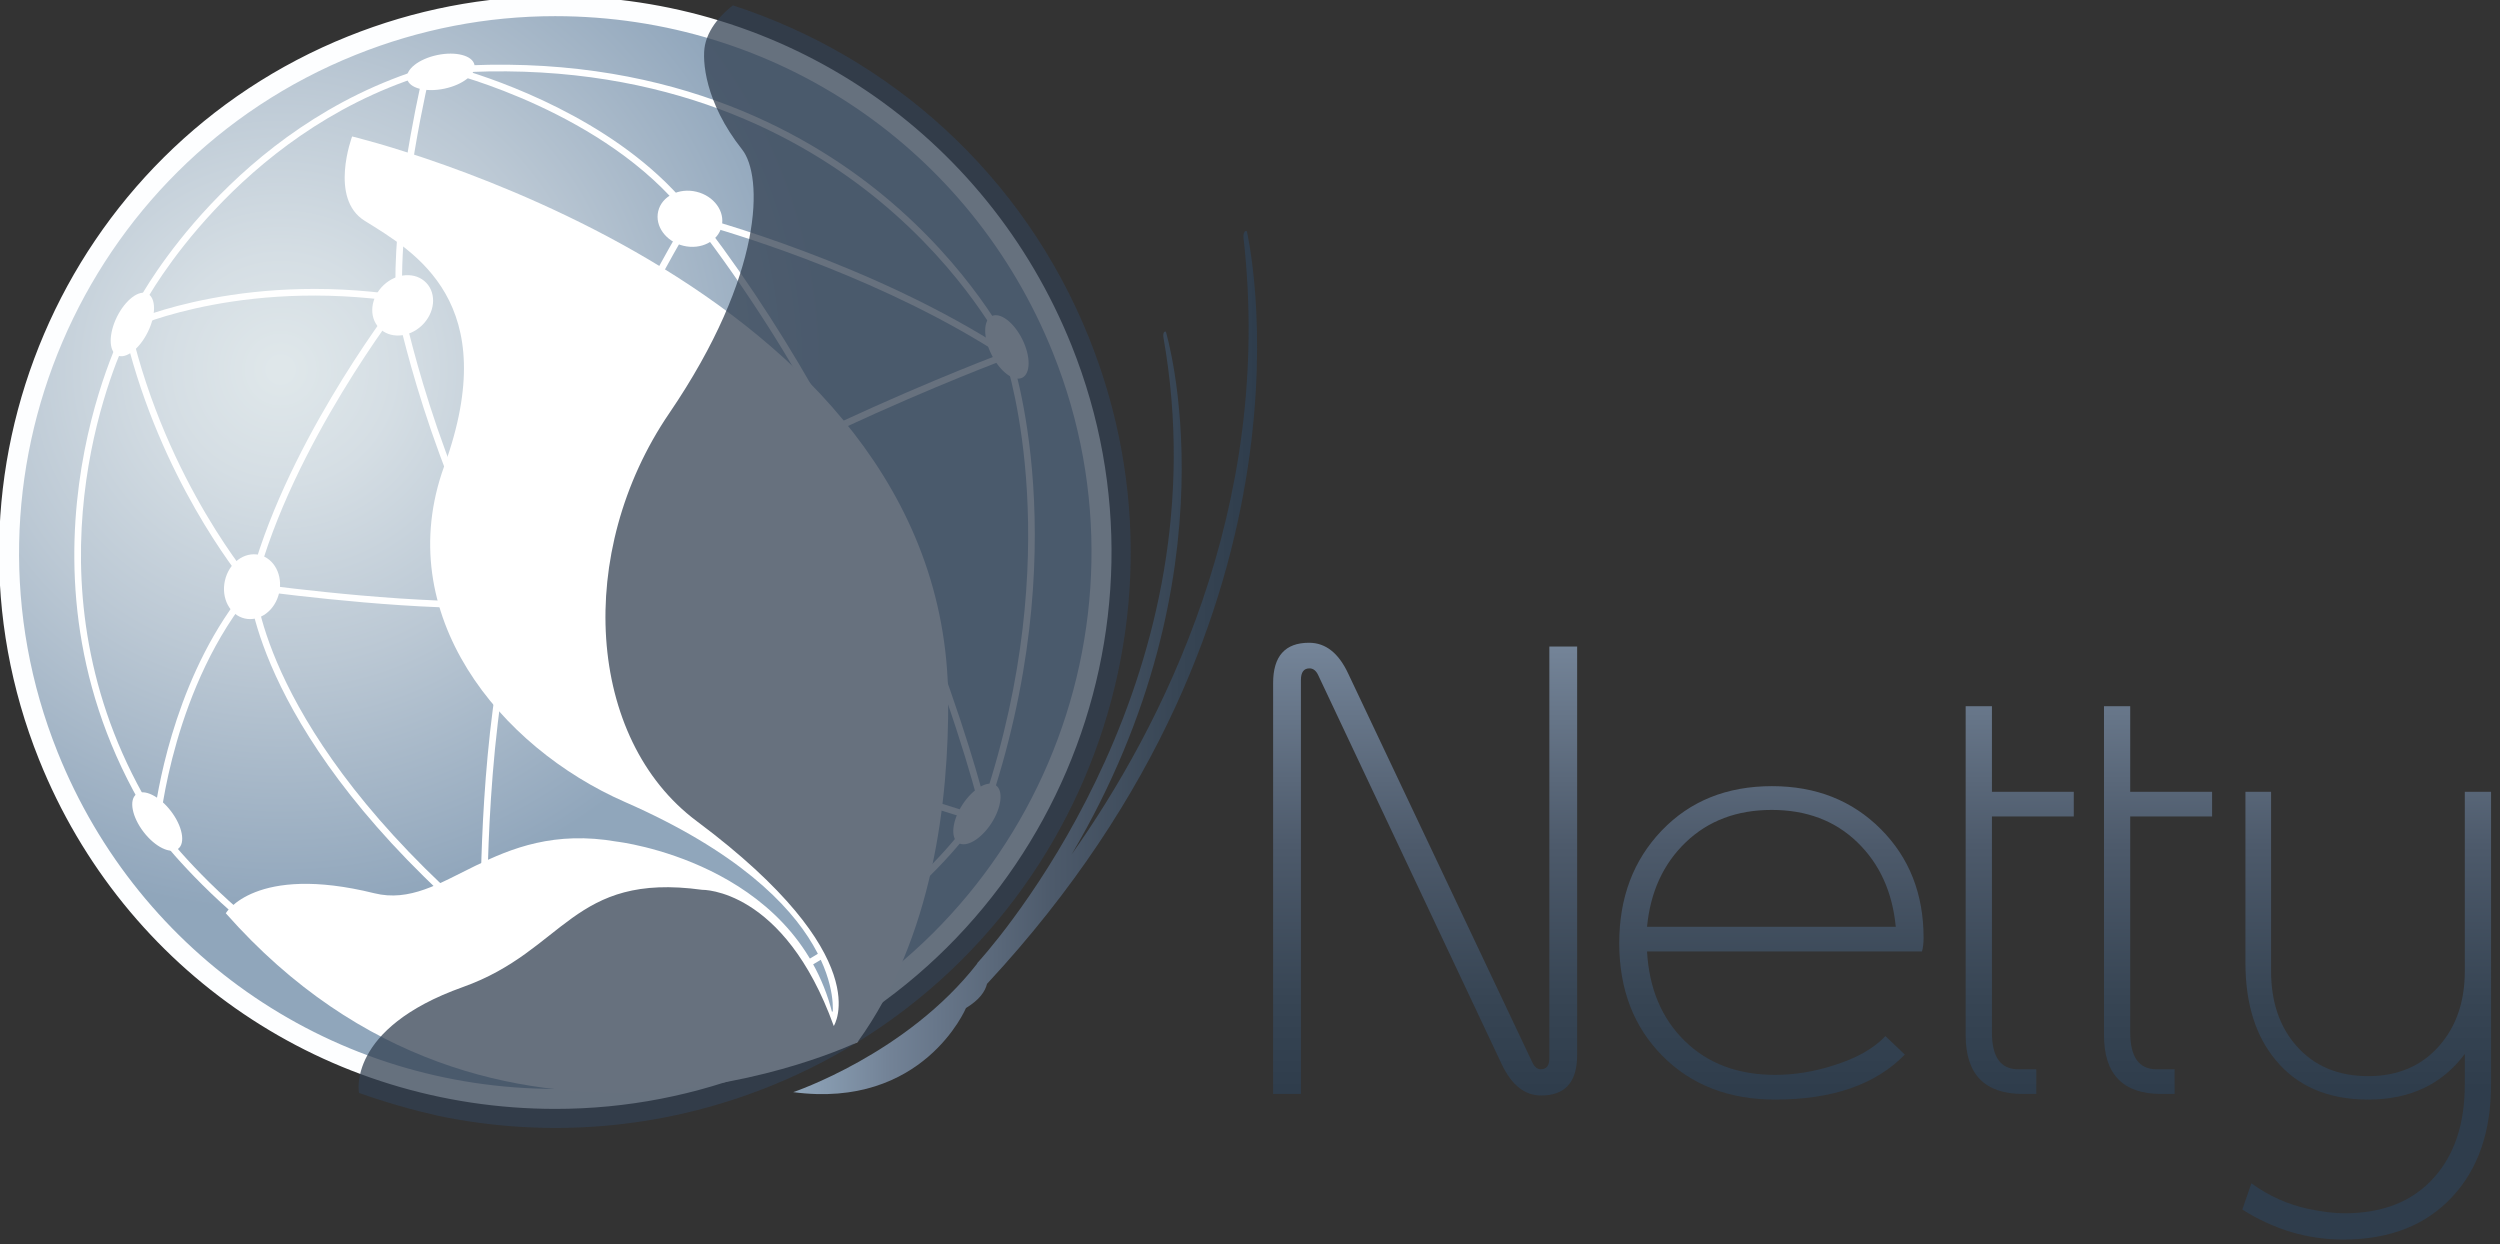 <?xml version="1.0" encoding="utf-8"?>
<!-- Generator: Adobe Illustrator 15.0.2, SVG Export Plug-In  -->
<!DOCTYPE svg PUBLIC "-//W3C//DTD SVG 1.1//EN" "http://www.w3.org/Graphics/SVG/1.1/DTD/svg11.dtd">
<svg version="1.1"
	 xmlns="http://www.w3.org/2000/svg" xmlns:xlink="http://www.w3.org/1999/xlink" xmlns:a="http://ns.adobe.com/AdobeSVGViewerExtensions/3.0/"
	 x="0px" y="0px" width="450px" height="224px" viewBox="0.171 0.692 450 224"
	 overflow="visible" enable-background="new 0.171 0.692 450 224" xml:space="preserve">
<rect x="0.171" y="0.692" width="450" height="224" fill="#333333" stroke="none"/>
<defs>
</defs>
<linearGradient id="SVGID_1_" gradientUnits="userSpaceOnUse" x1="256.694" y1="97.774" x2="256.694" y2="196.78">
	<stop  offset="0" style="stop-color:#90A6BB"/>
	<stop  offset="0.203" style="stop-color:#738397"/>
	<stop  offset="0.557" style="stop-color:#4D5A6B"/>
	<stop  offset="0.835" style="stop-color:#374554"/>
	<stop  offset="1" style="stop-color:#2F3D4C"/>
</linearGradient>
<path fill="url(#SVGID_1_)" d="M284.056,190.628c0,4.834-2.159,7.255-6.482,7.255c-2.934,0-5.283-1.851-7.055-5.551l-33.089-70.148
	c-0.38-0.788-0.898-1.185-1.545-1.185c-1.03,0-1.548,0.697-1.548,2.082v74.521h-5.003v-73.958c0-4.838,2.153-7.254,6.467-7.254
	c2.963,0,5.31,1.838,7.028,5.51l33.188,70.078c0.384,0.786,0.876,1.183,1.489,1.183c1.033,0,1.547-0.657,1.547-1.972v-74.125h5.003
	V190.628z"/>
<linearGradient id="SVGID_2_" gradientUnits="userSpaceOnUse" x1="319.024" y1="97.776" x2="319.024" y2="196.779">
	<stop  offset="0" style="stop-color:#90A6BB"/>
	<stop  offset="0.203" style="stop-color:#738397"/>
	<stop  offset="0.557" style="stop-color:#4D5A6B"/>
	<stop  offset="0.835" style="stop-color:#374554"/>
	<stop  offset="1" style="stop-color:#2F3D4C"/>
</linearGradient>
<path fill="url(#SVGID_2_)" d="M346.415,169.487c0,0.973-0.094,1.794-0.286,2.47h-49.491c0.378,6.692,2.645,12.067,6.808,16.126
	c4.158,4.06,9.578,6.087,16.252,6.087c3.488,0,7.033-0.579,10.633-1.742c4.052-1.276,7.121-3.021,9.22-5.233l3.491,3.321
	c-5.252,5.398-13.031,8.099-23.344,8.099c-8.319,0-15.083-2.617-20.272-7.846c-5.193-5.232-7.791-12.008-7.791-20.332
	c0-8.175,2.55-14.923,7.648-20.248c5.099-5.324,11.717-7.989,19.854-7.989c7.909,0,14.433,2.576,19.571,7.723
	C343.843,155.069,346.415,161.59,346.415,169.487z M341.409,167.513c-0.6-6.26-2.905-11.333-6.918-15.215
	c-4.012-3.881-9.15-5.82-15.411-5.82c-6.262,0-11.412,1.938-15.469,5.82c-4.048,3.882-6.372,8.955-6.974,15.215H341.409z"/>
<linearGradient id="SVGID_3_" gradientUnits="userSpaceOnUse" x1="363.722" y1="97.776" x2="363.722" y2="196.779">
	<stop  offset="0" style="stop-color:#90A6BB"/>
	<stop  offset="0.203" style="stop-color:#738397"/>
	<stop  offset="0.557" style="stop-color:#4D5A6B"/>
	<stop  offset="0.835" style="stop-color:#374554"/>
	<stop  offset="1" style="stop-color:#2F3D4C"/>
</linearGradient>
<path fill="url(#SVGID_3_)" d="M373.451,147.66h-14.733v38.86c0,4.428,1.573,6.641,4.723,6.641h3.261v4.441h-2.418
	c-6.859,0-10.292-3.523-10.292-10.572v-59.223h4.727v15.41h14.733V147.66z"/>
<linearGradient id="SVGID_4_" gradientUnits="userSpaceOnUse" x1="388.62" y1="97.776" x2="388.62" y2="196.779">
	<stop  offset="0" style="stop-color:#90A6BB"/>
	<stop  offset="0.203" style="stop-color:#738397"/>
	<stop  offset="0.557" style="stop-color:#4D5A6B"/>
	<stop  offset="0.835" style="stop-color:#374554"/>
	<stop  offset="1" style="stop-color:#2F3D4C"/>
</linearGradient>
<path fill="url(#SVGID_4_)" d="M398.348,147.66H383.61v38.86c0,4.428,1.581,6.641,4.73,6.641h3.26v4.441h-2.416
	c-6.863,0-10.293-3.523-10.293-10.572v-59.223h4.719v15.41h14.737V147.66z"/>
<linearGradient id="SVGID_5_" gradientUnits="userSpaceOnUse" x1="426.174" y1="97.775" x2="426.174" y2="196.78">
	<stop  offset="0" style="stop-color:#90A6BB"/>
	<stop  offset="0.203" style="stop-color:#738397"/>
	<stop  offset="0.557" style="stop-color:#4D5A6B"/>
	<stop  offset="0.835" style="stop-color:#374554"/>
	<stop  offset="1" style="stop-color:#2F3D4C"/>
</linearGradient>
<path fill="url(#SVGID_5_)" d="M448.56,195.915c0,8.437-2.308,15.149-6.918,20.135c-4.763,5.174-11.325,7.764-19.688,7.764
	c-6.412,0-12.463-1.803-18.165-5.401l1.633-4.727c3.147,2.291,6.58,3.826,10.293,4.615c2.473,0.522,4.631,0.784,6.465,0.784
	c6.938,0,12.317-2.155,16.141-6.466c3.68-4.126,5.513-9.692,5.513-16.705v-5.512c-4.085,5.476-9.875,8.213-17.379,8.213
	c-7.195,0-12.747-2.364-16.644-7.089c-3.638-4.345-5.462-10.196-5.462-17.545v-30.764h4.616v32.285c0,5.51,1.52,9.987,4.555,13.439
	c3.186,3.635,7.498,5.455,12.935,5.455c5.36,0,9.641-1.836,12.827-5.512c3.033-3.487,4.552-7.948,4.552-13.382v-32.285h4.728
	V195.915z"/>
<radialGradient id="SVGID_6_" cx="209.918" cy="312.865" r="178.539" gradientTransform="matrix(0.507 -0.203 0.203 0.507 -119.24 -48.788)" gradientUnits="userSpaceOnUse">
	<stop  offset="0.018" style="stop-color:#DFE7EA"/>
	<stop  offset="0.211" style="stop-color:#D5DEE4"/>
	<stop  offset="0.542" style="stop-color:#BBC8D4"/>
	<stop  offset="0.97" style="stop-color:#93A8BD"/>
	<stop  offset="1" style="stop-color:#90A6BB"/>
</radialGradient>
<circle fill="url(#SVGID_6_)" cx="100.124" cy="100.146" r="98.32"/>
<path fill="#FDFEFF" d="M100.153,200.293c-41.145,0-77.633-24.68-92.954-62.875C-13.354,86.18,11.612,27.773,62.853,7.222
	C74.801,2.43,87.329,0,100.093,0c41.148,0,77.636,24.68,92.957,62.873c20.55,51.239-4.415,109.645-55.654,130.196
	C125.446,197.862,112.917,200.293,100.153,200.293z M100.093,3.6c-12.302,0-24.381,2.343-35.9,6.963
	C14.795,30.376-9.271,86.682,10.541,136.078c14.771,36.821,49.946,60.615,89.612,60.615c12.302,0,24.38-2.344,35.901-6.965
	c49.396-19.813,73.465-76.118,53.652-125.514C174.937,27.393,139.761,3.6,100.093,3.6z"/>
<path fill="#FFFFFF" d="M63.553,25.254c0,0-4.194,11.165,2.26,15.18c8.949,5.568,25.031,14.651,14.319,44.158
	c-9.688,26.688,10.009,50.59,32.504,60.448c40.477,17.733,37.396,38.176,37.396,38.176c-6.812-27.355-38.814-31.03-38.814-31.03
	c-22.434-3.907-30.989,12.431-43.672,9.291c-21.507-5.323-26.734,3.598-26.734,3.598c48.375,54.771,113.713,23.2,113.713,23.2
	c13.612-18.841,16.438-43.559,16.32-61.843C170.346,50.736,63.553,25.254,63.553,25.254z"/>
<ellipse transform="matrix(0.897 0.443 -0.443 0.897 28.637 -4.521)" fill="#FFFFFF" cx="24" cy="59.071" rx="3.094" ry="6.189"/>
<path fill="#FFFFFF" d="M80.153,16.655c-3.347,0.7-6.343-0.088-6.693-1.76c-0.349-1.674,2.083-3.596,5.426-4.296
	c3.346-0.7,6.34,0.088,6.688,1.762C85.927,14.031,83.498,15.954,80.153,16.655z"/>
<path fill="#FFFFFF" d="M26.017,150.449c-2.079-2.714-2.669-5.754-1.314-6.795c1.355-1.039,4.144,0.313,6.223,3.023
	c2.081,2.714,2.67,5.753,1.316,6.796C30.883,154.514,28.098,153.157,26.017,150.449z"/>
<path fill="#FFFFFF" d="M178.644,64.518c-1.522-3.062-1.516-6.159,0.015-6.92c1.528-0.762,4.002,1.103,5.524,4.163
	c1.523,3.06,1.517,6.159-0.013,6.922C182.637,69.441,180.167,67.578,178.644,64.518z"/>
<path fill="#FFFFFF" d="M173.419,145.522c1.863-2.867,4.533-4.437,5.969-3.508c1.435,0.929,1.085,4.008-0.773,6.874
	c-1.863,2.867-4.535,4.439-5.973,3.509C171.213,151.467,171.556,148.388,173.419,145.522z"/>
<path fill="#FFFFFF" d="M76.103,59.28c-2.354,2.236-5.802,2.425-7.705,0.424c-1.905-2.002-1.544-5.437,0.806-7.672
	c2.349-2.236,5.8-2.429,7.703-0.425C78.812,53.607,78.449,57.044,76.103,59.28z"/>
<path fill="#FFFFFF" d="M123.198,44.936c-3.156-0.756-5.191-3.548-4.548-6.234c0.646-2.688,3.726-4.253,6.879-3.497
	c3.155,0.755,5.188,3.546,4.543,6.234C129.431,44.126,126.35,45.692,123.198,44.936z"/>
<path fill="#FFFFFF" d="M50.415,107.398c-0.714,3.166-3.479,5.235-6.172,4.626c-2.698-0.607-4.301-3.666-3.586-6.828
	c0.712-3.167,3.476-5.238,6.171-4.629C49.524,101.177,51.13,104.234,50.415,107.398z"/>
<path fill="#FFFFFF" d="M98.391,110.053c-0.401,3.097-3.235,5.284-6.335,4.882c-3.097-0.4-5.286-3.237-4.885-6.334
	c0.403-3.1,3.239-5.285,6.336-4.885C96.606,104.118,98.791,106.955,98.391,110.053z"/>
<path fill="#FFFFFF" d="M85.938,110.135c-17.229,0-40.225-3.207-40.488-3.245l-0.659-0.093l0.162-0.646
	c6.071-24.279,24.673-48.973,26.47-51.316c-0.754-15.142,3.737-35.761,4.843-40.562C42.65,24.913,26.511,54.716,26.35,55.019
	l-1.061-0.562c0.165-0.31,16.841-31.133,51.629-41.641l1.007-0.305l-0.251,1.021c-0.059,0.243-5.946,24.471-5.041,41.461
	l0.012,0.225l-0.138,0.177c-0.199,0.253-19.76,25.466-26.225,50.398c4.471,0.602,30.403,3.953,46.061,2.96
	c1.372-4.008,13.456-38.604,31.507-68.989l1.031,0.613c-19.029,32.032-31.407,68.772-31.529,69.14l-0.128,0.379l-0.401,0.029
	C90.697,110.072,88.375,110.135,85.938,110.135z"/>
<path fill="#FFFFFF" d="M87.933,168.89l-1.02-0.868c-40.477-34.518-41.968-61.435-41.978-61.702l1.199-0.047
	c0.01,0.261,1.503,26.257,40.551,59.972c-0.051-6.276,0.053-33.414,5.163-54.364l1.166,0.284
	c-5.75,23.567-5.119,55.071-5.112,55.386L87.933,168.89z"/>
<path fill="#FFFFFF" d="M180.872,63.405c-0.067-0.136-6.873-13.772-22.494-26.629C144.425,25.292,120.46,12.168,84.78,13.647
	c8.017,2.531,28.262,10.122,39.998,25.19l0.113,0.144l0.072,1.048l-1.197,0.083l-0.047-0.682
	c-14.572-18.561-42.357-25.54-42.637-25.608L77.316,12.9l3.868-0.259c38.053-2.542,63.423,11.233,78,23.244
	c15.801,13.022,22.698,26.854,22.766,26.991L180.872,63.405z"/>
<path fill="#FFFFFF" d="M28.804,150.775l-0.947-1.481c-28.604-44.703-5.524-89.262-5.288-89.707l0.75-1.41l0.363,1.555
	c6.513,27.807,22.147,45.991,22.306,46.172l0.339,0.389l-0.334,0.393c-14.657,17.246-17.011,42.089-17.032,42.338L28.804,150.775z
	 M22.911,61.643c-3.644,7.972-18.959,46.534,5.057,85.574c0.813-5.922,4.384-26.056,16.783-40.921
	C42.479,103.537,29.147,86.577,22.911,61.643z"/>
<path fill="#FFFFFF" d="M177.165,148.923l-0.475-2.022c-0.135-0.569-13.825-57.476-51.454-106.289l-1.072-1.391l1.7,0.444
	c0.312,0.082,31.539,8.355,55.975,24.438l0.168,0.11l0.067,0.188c0.123,0.345,12.127,35.003-4.233,82.558L177.165,148.923z
	 M127.277,41.305c33.051,43.539,47.326,92.952,50.075,103.345c14.666-44.381,4.566-76.907,3.654-79.659
	C160.045,51.245,134.116,43.266,127.277,41.305z"/>
<path fill="#FFFFFF" d="M97.224,188.452c-40.188,0-68.262-36.923-68.55-37.307l0.961-0.718c0.291,0.389,29.555,38.831,70.787,36.746
	l0.06,1.198C99.39,188.426,98.299,188.452,97.224,188.452z"/>
<path fill="#FFFFFF" d="M94.441,110.331l-0.703-0.974c36.914-26.603,87.062-45.133,87.564-45.318l0.413,1.127
	C181.216,65.35,131.218,83.827,94.441,110.331z"/>
<path fill="#FFFFFF" d="M177.085,148.856c-41.65-11.759-84.202-38.752-84.626-39.023l0.645-1.012
	c0.425,0.271,42.83,27.169,84.308,38.881L177.085,148.856z"/>
<path fill="#FFFFFF" d="M107.46,187.891l-0.185-1.187c46.074-7.178,66.95-37.757,67.154-38.064l0.999,0.665
	C175.22,149.618,154.05,180.633,107.46,187.891z"/>
<path fill="#FFFFFF" d="M92.272,109.646c-14.599-23.273-20.82-53.781-20.882-54.086l1.178-0.235
	c0.061,0.304,6.241,30.601,20.722,53.685L92.272,109.646z"/>
<path fill="#FFFFFF" d="M24.248,59.617l-0.501-1.091c0.211-0.095,21.295-9.54,51.574-4.183l-0.208,1.182
	C45.193,50.229,24.455,59.521,24.248,59.617z"/>
<path opacity="0.74" fill="#324051" d="M196.233,61.597c-11.893-29.645-35.951-50.768-64.124-59.934
	c-0.931,0.689-4.278,3.382-5.044,7.155c-0.558,2.732,0.01,10.34,6.69,18.789c3.764,4.765,4.012,22.322-13.126,47.482
	c-17.034,24.997-14.876,58.611,4.937,73.398c32.806,24.482,24.683,36.885,24.683,36.885c-8.97-24.863-23.703-24.515-23.703-24.515
	c-23.425-3.208-24.612,10.929-43.07,17.509c-20.98,7.478-18.686,19.051-18.686,19.051c4.938,1.745,9.721,3.103,14.346,4.137
	c19.272,4.007,39.896,2.578,59.537-5.298C191.753,174.965,217.521,114.677,196.233,61.597z"/>
<linearGradient id="SVGID_7_" gradientUnits="userSpaceOnUse" x1="142.952" y1="119.953" x2="226.45" y2="119.953">
	<stop  offset="0" style="stop-color:#90A6BB"/>
	<stop  offset="0.203" style="stop-color:#738397"/>
	<stop  offset="0.557" style="stop-color:#4D5A6B"/>
	<stop  offset="0.835" style="stop-color:#374554"/>
	<stop  offset="1" style="stop-color:#2F3D4C"/>
</linearGradient>
<path fill="url(#SVGID_7_)" d="M224.601,42.312c-0.316-0.194-0.7,0.288-0.596,1.217c5.519,48.757-14.904,88.243-30.932,110.943
	c30.087-50.979,16.952-94.074,16.952-94.074c-0.274-0.144-0.567,0.278-0.433,1.046c10.617,59.97-27.574,105.865-32.913,111.933
	c-0.004-0.006-0.009-0.012-0.009-0.012c-0.042,0.059-0.087,0.113-0.132,0.169c-0.309,0.349-0.479,0.532-0.479,0.532l0.026,0.052
	c-12.663,16.286-33.134,23.159-33.134,23.159c23.432,3.121,31.099-15.147,31.099-15.147c2.426-1.461,3.458-2.988,3.785-4.348
	C240.71,110.149,224.601,42.312,224.601,42.312z"/>
</svg>
